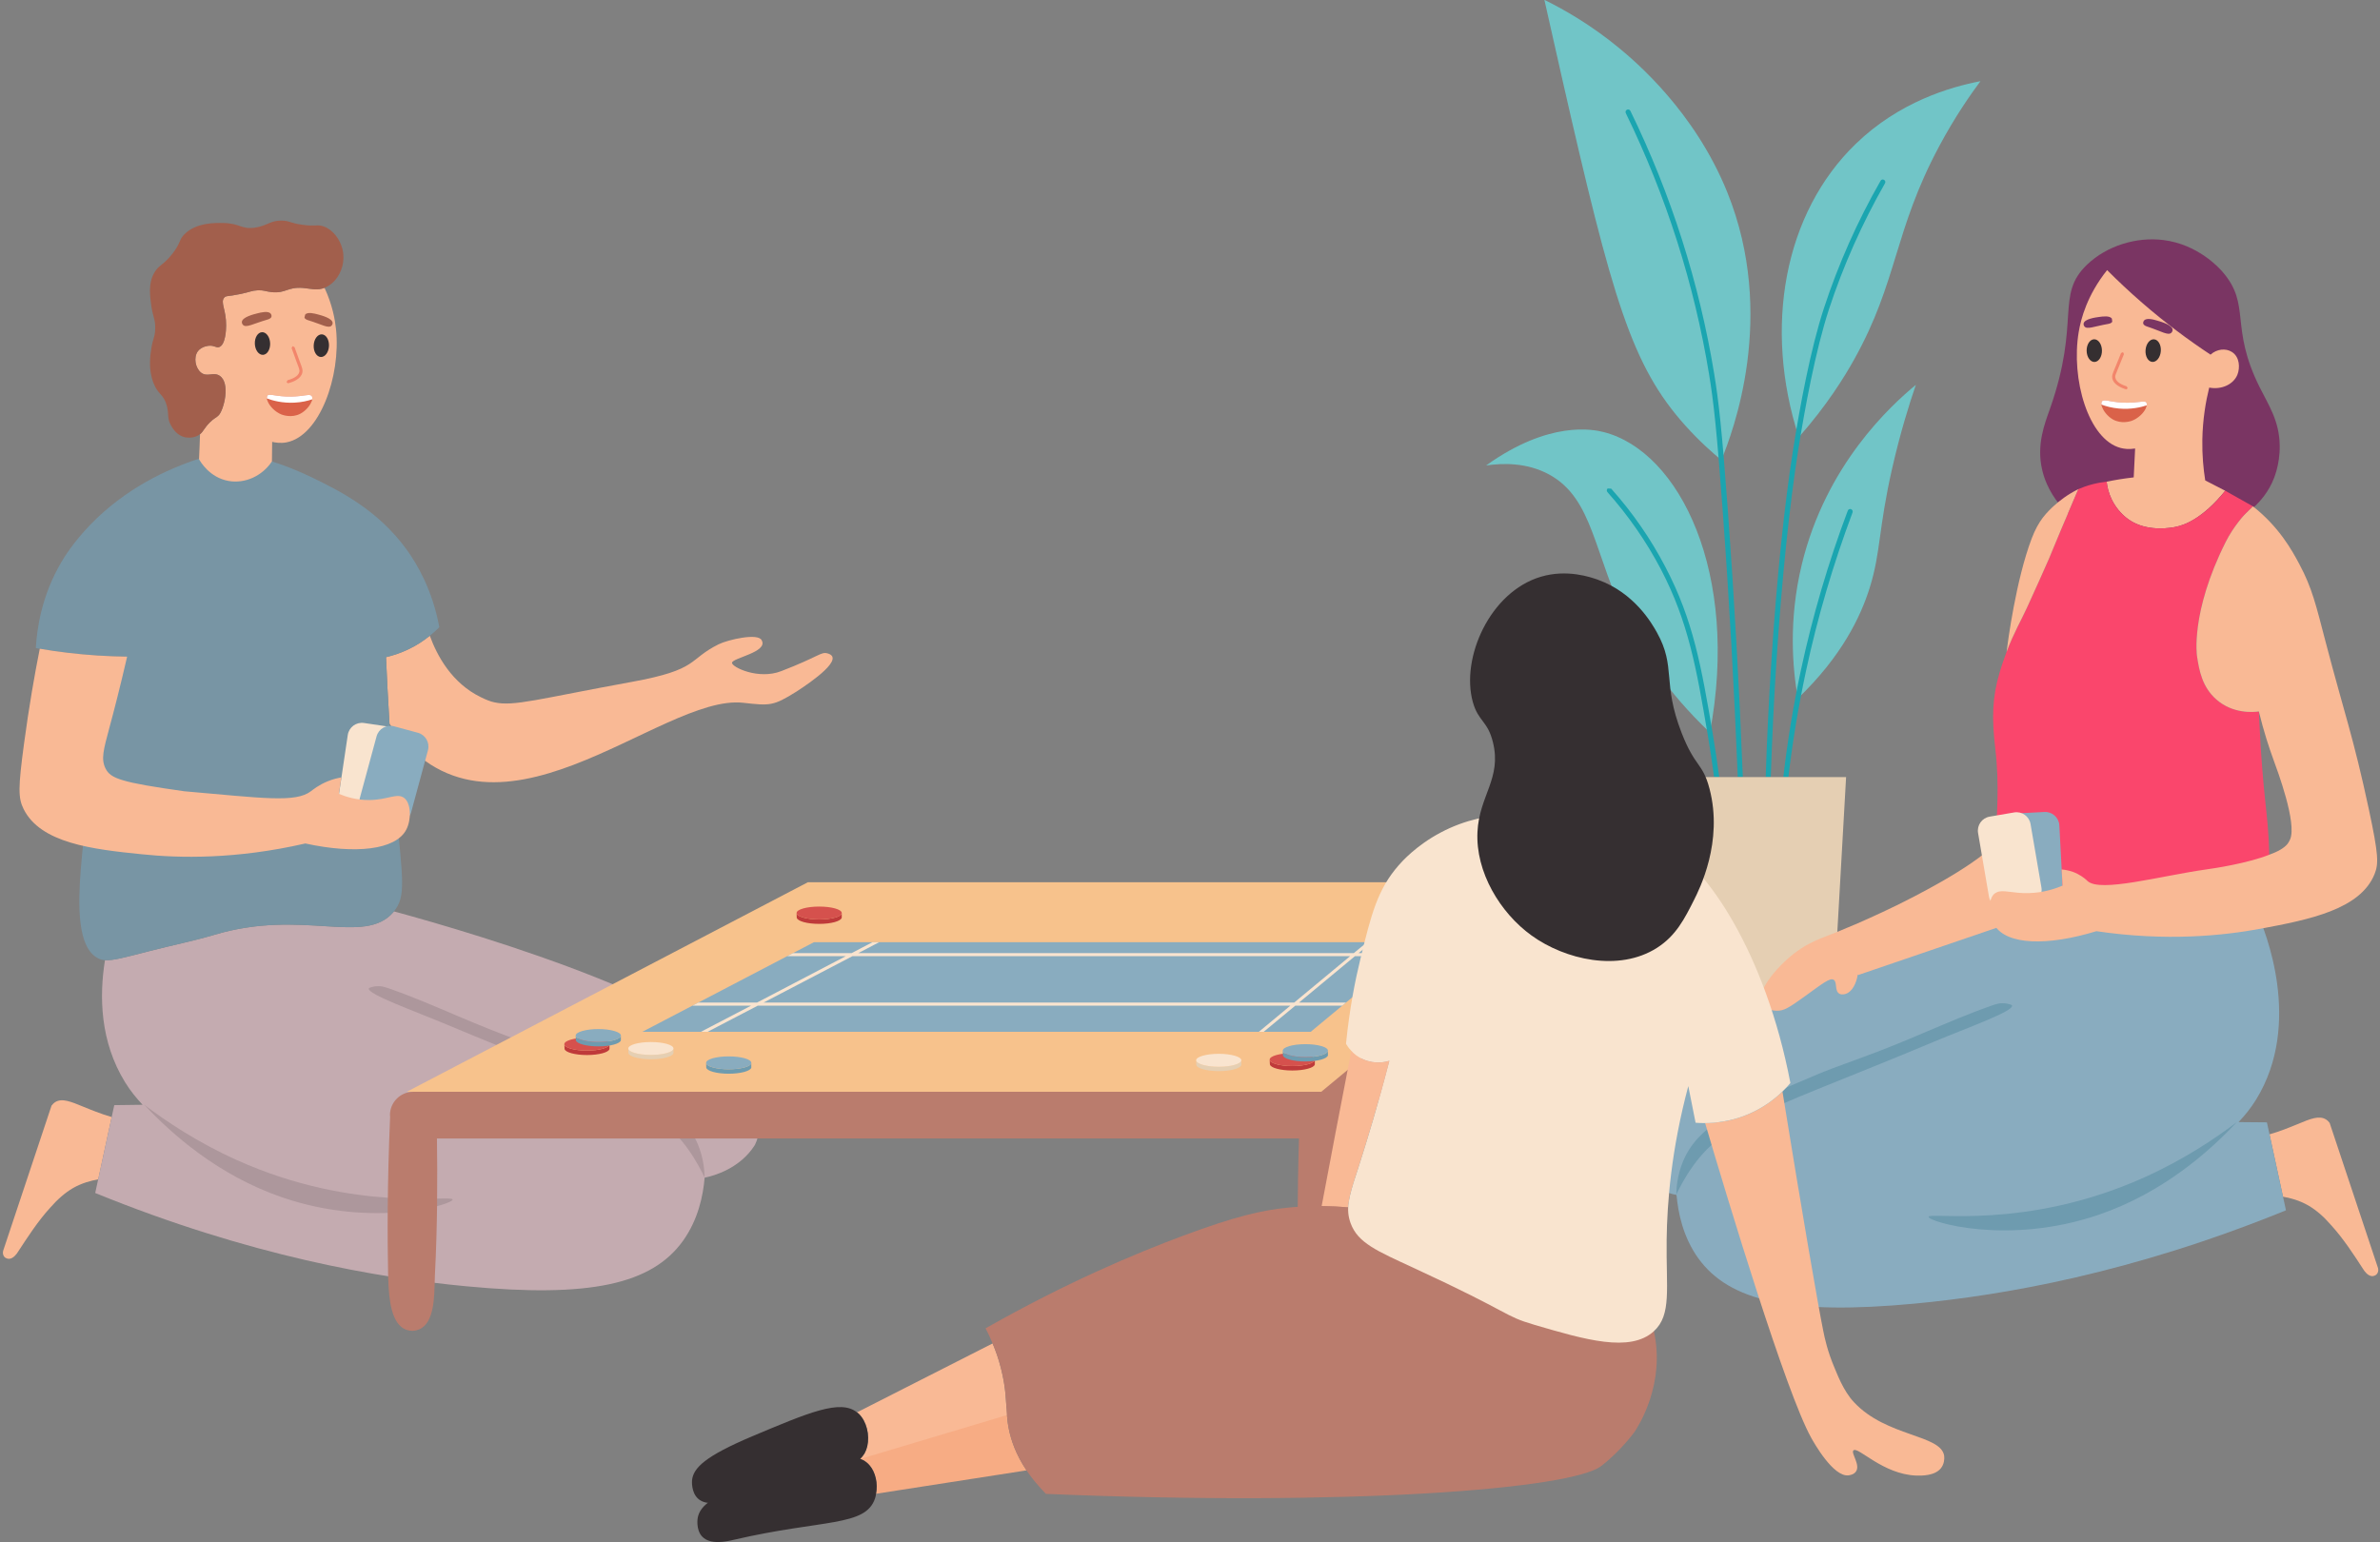 <?xml version="1.0" encoding="UTF-8"?>
<svg width="577px" height="374px" viewBox="0 0 577 374" version="1.1" xmlns="http://www.w3.org/2000/svg" xmlns:xlink="http://www.w3.org/1999/xlink">
    <rect x="0" y="0" width="577" height="374" fill="#808080" stroke="none"/>
    <!-- Generator: Sketch 59 (86127) - https://sketch.com -->
    <title>Group</title>
    <desc>Created with Sketch.</desc>
    <g id="Page-1" stroke="none" stroke-width="1" fill="none" fill-rule="evenodd">
        <g id="depressed.nyc---about" transform="translate(-685, -243)">
            <g id="Group" transform="translate(685, 242)">
                <path d="M436.093,107.009 C427.45,80.312 432.547,52.688 449.893,35.894 C460.441,25.682 472.822,22.085 480.139,20.684 C477.883,23.708 474.01,29.189 470.092,36.53 C459.13,57.062 460.105,69.14 449.581,88.046 C447.148,92.42 442.915,99.284 436.093,107.009" id="Fill-501" fill="#71C5C7"></path>
                <path d="M456.991,45.446 C451.447,55.172 446.857,65.462 443.383,76.07 C440.134,86.021 437.545,100.082 435.955,110.123 C433.819,123.731 431.98,141.428 430.687,161.282 C430.069,170.597 429.616,180.002 429.301,189.431 L428.071,189.431 C428.368,179.978 428.842,170.528 429.457,161.189 C430.753,141.293 432.568,123.572 434.728,109.919 C436.318,99.833 438.907,85.703 442.201,75.686 C445.699,65.009 450.313,54.626 455.923,44.834 C456.082,44.54 456.466,44.429 456.763,44.609 C457.06,44.768 457.174,45.155 456.991,45.446" id="Fill-502" fill="#1BA5B0"></path>
                <path d="M360.286,113.864 C375.589,102.899 386.23,105.116 388.777,105.764 C407.305,110.48 421.762,140.195 414.55,178.625 C403.924,168.554 398.038,158.96 394.642,152.132 C386.287,135.341 386.392,122.024 375.646,116.099 C370.183,113.087 364.27,113.288 360.286,113.864" id="Fill-503" fill="#71C5C7"></path>
                <path d="M416.806,189.431 L415.555,189.431 C415.078,185.84 414.556,182.273 413.941,178.73 C411.286,163.124 409.354,151.856 402.652,139.019 C399.154,132.341 394.792,126.05 389.701,120.323 C389.476,120.053 389.497,119.666 389.749,119.438 L390.61,119.483 C395.791,125.276 400.198,131.66 403.741,138.452 C410.557,151.445 412.486,162.806 415.171,178.526 C415.783,182.138 416.326,185.771 416.806,189.431" id="Fill-504" fill="#1BA5B0"></path>
                <path d="M374.416,0.959 C379.141,3.29 385.621,6.965 392.458,12.59 C396.469,15.887 410.845,28.016 418.756,47.615 C430.846,77.579 420.07,105.863 417.322,112.553 C415.201,110.81 412.012,108.008 408.574,104.177 C395.593,89.699 390.94,73.757 378.673,19.844 C377.431,14.384 375.994,8.039 374.416,0.959" id="Fill-505" fill="#71C5C7"></path>
                <path d="M422.53,189.431 L421.303,189.431 C420.418,167.756 419.212,146.177 417.667,125.141 C416.212,105.239 415.42,98.288 414.349,91.793 C410.761,69.917 403.969,48.584 394.156,28.436 C393.997,28.115 394.132,27.752 394.45,27.593 C394.747,27.455 395.11,27.569 395.269,27.89 C405.151,48.152 411.964,69.596 415.576,91.586 C416.647,98.129 417.463,105.104 418.918,125.051 C420.46,146.108 421.666,167.735 422.53,189.431" id="Fill-506" fill="#1BA5B0"></path>
                <path d="M435.868,170.342 C434.581,163.025 433.558,151.403 436.819,137.888 C442.648,113.744 458.341,99.377 464.473,94.313 C462.889,98.942 460.702,105.899 458.74,114.521 C455.371,129.338 455.977,134.909 453.301,143.474 C451.096,150.515 446.515,160.145 435.868,170.342" id="Fill-507" fill="#71C5C7"></path>
                <path d="M449.131,125.255 C444.448,137.747 440.635,150.674 437.839,163.712 C436.024,172.208 434.59,180.797 433.567,189.431 L432.343,189.431 C433.342,180.704 434.773,172.028 436.612,163.463 C439.432,150.356 443.248,137.36 447.97,124.82 C448.084,124.505 448.447,124.322 448.768,124.457 C449.083,124.571 449.245,124.937 449.131,125.255" id="Fill-508" fill="#1BA5B0"></path>
                <polyline id="Fill-509" fill="#E5CFB3" points="447.562 189.431 442.087 286.064 407.443 286.064 401.947 189.431 447.562 189.431"></polyline>
                <path d="M524.473,59.204 C532.888,60.251 538.027,65.993 538.813,66.899 C545.839,74.993 540.457,80.111 547.822,94.886 C550.021,99.296 552.613,103.058 552.688,109.076 C552.751,113.837 551.203,117.257 550.813,118.076 C547.936,124.154 542.554,126.965 539.581,128.462 C527.404,134.609 508.936,134.168 499.939,124.061 C499.036,123.041 496.258,119.846 495.112,114.989 C493.663,108.851 495.697,103.79 497.002,100.076 C504.472,78.812 498.22,72.569 505.999,65.153 C510.79,60.581 517.939,58.391 524.473,59.204" id="Fill-510" fill="#7A3563"></path>
                <path d="M541.093,86.339 C539.575,85.379 537.427,85.616 535.915,86.993 C530.668,83.531 525.046,79.376 519.31,74.399 C516.238,71.732 513.421,69.08 510.841,66.491 C505.957,72.632 504.49,78.344 503.965,81.443 C502.021,92.9 506.293,107.594 514.144,109.625 C514.948,109.832 516.115,109.997 517.633,109.754 C517.519,112.085 517.405,114.419 517.291,116.753 C514.927,117.023 512.74,117.38 510.733,117.8 C510.853,118.97 511.186,120.53 511.993,122.18 C513.286,124.79 515.113,126.23 515.563,126.59 C519.523,129.74 524.833,129.2 526.843,128.87 C526.906,128.87 527.176,128.81 527.473,128.75 C529.546,128.33 533.926,126.83 539.473,119.99 C537.85,119.15 536.254,118.334 534.631,117.494 C534.184,114.677 533.86,111.356 533.929,107.594 C534.022,102.572 534.772,98.291 535.594,94.982 C538.687,95.564 541.528,94.127 542.437,91.835 C543.07,90.242 543.037,87.566 541.093,86.339" id="Fill-511" fill="#F9B995"></path>
                <path d="M576.286,309.86 C575.863,310.43 575.176,310.43 575.083,310.43 C574.036,310.4 573.193,309.17 572.953,308.78 C570.676,305.27 568.093,301.28 565.123,298.04 C563.416,296.06 561.556,294.41 559.573,293.27 C557.473,292.07 555.253,291.47 553.483,291.17 C552.373,286.13 551.296,281.09 550.213,276.05 C551.443,275.69 552.763,275.27 554.113,274.73 C555.133,274.31 555.463,274.22 556.993,273.59 C560.113,272.27 562.273,271.4 563.926,272.45 C564.343,272.72 564.613,273.05 564.796,273.29 L576.493,308.39 C576.523,308.45 576.763,309.23 576.286,309.86" id="Fill-512" fill="#F9B995"></path>
                <path d="M554.203,294.47 C516.823,309.71 485.623,315.08 464.233,317.09 C434.203,319.91 419.296,316.55 411.733,306.11 C408.013,300.92 406.843,295.1 406.453,290.75 C404.233,290.33 397.906,288.53 394.333,282.92 C394.333,282.92 391.093,277.25 393.916,267.92 C400.156,247.37 480.796,226.37 487.666,224.6 C507.583,224.03 527.503,223.46 547.453,222.89 C548.953,226.37 558.436,249.05 546.943,267.65 C545.686,269.69 544.243,271.46 542.713,273.08 C544.993,273.11 547.273,273.11 549.583,273.14 C549.796,274.1 553.963,293.36 554.203,294.47" id="Fill-513" fill="#89ACBF"></path>
                <path d="M467.554,296.06 C467.536,297.23 486.73,303.11 508.843,295.535 C524.476,290.177 535.726,280.094 542.308,273.077 C537.076,277.034 529.465,282.167 519.841,286.493 C491.107,299.417 467.569,294.764 467.554,296.06" id="Fill-514" fill="#6E9BAF"></path>
                <path d="M549.493,221.57 C544.243,232.22 519.013,224.9 495.703,224.78 C493.906,224.78 489.013,224.78 486.133,221.54 C485.623,220.97 484.693,219.89 484.063,217.37 C483.286,214.25 483.406,210.29 483.703,205.61 C484.093,199.22 484.786,191.45 483.733,182.54 C482.833,174.89 483.013,170.06 484.786,164.03 C485.056,163.07 485.656,161.24 486.463,159.08 C488.233,154.4 489.973,151.49 491.416,148.34 C493.666,143.42 495.463,139.4 496.723,136.52 C496.813,136.34 496.813,136.31 496.936,136.01 C498.373,132.5 500.563,127.25 503.863,119.6 C504.805,119.192 505.93,118.778 507.223,118.439 C508.525,118.097 509.71,117.905 510.733,117.8 C510.841,118.856 511.138,120.443 511.993,122.18 C512.35,122.9 513.304,124.664 515.155,126.251 L515.563,126.59 C519.523,129.74 524.833,129.2 526.843,128.87 L527.473,128.75 C530.035,128.198 531.793,127.043 532.975,126.245 C536.224,124.061 538.615,121.1 539.473,119.99 C541.714,121.25 543.952,122.51 546.193,123.77 C545.623,124.328 544.453,125.48 544.426,125.51 C544.186,125.75 541.513,128.57 539.563,132.47 C530.983,149.57 532.633,160.07 532.633,160.07 C533.176,163.7 533.926,167.57 537.253,170.54 C541.306,174.17 546.373,173.69 547.633,173.51 C547.666,174.59 547.723,175.64 547.786,176.66 C548.143,184.55 548.713,190.85 549.193,195.35 C549.583,199.04 550.036,202.82 550.156,208.25 C550.306,215.93 550.393,219.77 549.493,221.57" id="Fill-515" fill="#FA466C"></path>
                <g id="face" transform="translate(505.133, 77.606)">
                    <path d="M4.457,8.388 C4.475,9.906 3.662,11.148 2.636,11.16 C1.61,11.172 0.764,9.951 0.746,8.433 C0.728,6.915 1.547,5.673 2.57,5.661 C3.593,5.649 4.439,6.87 4.457,8.388" id="Fill-516" fill="#352F31"></path>
                    <path d="M18.728,8.556 C18.608,10.071 17.681,11.229 16.661,11.151 C15.641,11.07 14.909,9.777 15.029,8.265 C15.149,6.75 16.073,5.586 17.093,5.67 C18.116,5.751 18.848,7.044 18.728,8.556" id="Fill-517" fill="#352F31"></path>
                    <path d="M21.587,3.405 C21.593,2.181 18.722,1.389 17.885,1.143 C17.057,0.9 15.281,0.375 14.669,1.116 C14.531,1.281 14.399,1.575 14.465,1.848 C14.579,2.298 15.179,2.49 15.44,2.58 C18.911,3.729 20.537,4.863 21.314,4.047 C21.353,4.008 21.587,3.753 21.587,3.405" id="Fill-518" fill="#7A3563"></path>
                    <path d="M10.352,17.814 C9.125,17.451 7.211,16.635 6.953,15.072 C6.851,14.433 7.052,13.959 7.583,12.699 L7.688,12.438 C8.309,10.974 8.78,9.777 9.089,8.991 L9.575,8.781 L9.788,9.267 C9.476,10.053 9.002,11.256 8.384,12.729 L8.273,12.99 C7.76,14.208 7.628,14.541 7.694,14.949 C7.886,16.116 9.515,16.785 10.463,17.082 L10.712,17.55 L10.352,17.814" id="Fill-519" fill="#F2856B"></path>
                    <path d="M0.008,1.86 C0.176,0.705 2.999,0.354 3.821,0.24 C4.64,0.126 6.392,-0.12 6.866,0.666 L6.953,1.383 C6.785,1.794 6.188,1.893 5.93,1.941 C2.495,2.544 0.8,3.387 0.179,2.508 C0.149,2.463 -0.04,2.193 0.008,1.86" id="Fill-520" fill="#7A3563"></path>
                    <path d="M4.328,21.489 L4.391,21.879 L4.481,22.032 C4.808,23.052 5.801,24.339 7.088,25.089 C9.161,26.262 11.318,25.542 11.621,25.452 C13.241,24.879 14.558,23.532 15.068,22.452 L15.338,21.672 L15.281,21.072 C14.861,20.322 13.241,21.219 9.371,21.012 C6.188,20.832 4.931,20.082 4.448,20.739 C4.328,20.922 4.301,21.192 4.328,21.489" id="Fill-521" fill="#DA6249"></path>
                    <path d="M4.328,21.489 C5.438,21.912 6.851,22.302 8.558,22.452 C11.501,22.719 13.901,22.152 15.338,21.672 L15.281,21.072 C14.861,20.322 13.241,21.219 9.371,21.012 C6.188,20.832 4.931,20.082 4.448,20.739 C4.328,20.922 4.301,21.192 4.328,21.489" id="Fill-522" fill="#FFFFFF"></path>
                </g>
                <path d="M503.863,119.6 C500.563,127.25 498.373,132.5 496.936,136.01 C496.813,136.31 496.813,136.34 496.723,136.52 C495.463,139.4 493.666,143.42 491.416,148.34 C489.973,151.49 488.233,154.4 486.463,159.08 C486.796,156.47 488.743,141.65 492.556,131.57 C493.393,129.38 494.296,127.79 495.223,126.56 C496.306,125.15 497.353,124.19 498.046,123.56 C499.306,122.42 501.223,120.92 503.863,119.6" id="Fill-523" fill="#F9B995"></path>
                <path d="M406.387,290.69 C406.423,288.752 406.699,285.812 408.022,282.617 C412.045,272.903 422.737,269.177 439.825,261.836 C446.194,259.1 450.937,257.876 462.34,253.145 C465.223,251.948 467.581,250.937 469.141,250.265 C477.172,246.836 483.157,244.601 484.483,244.349 C485.659,244.127 486.742,244.391 486.742,244.391 C487.141,244.487 487.738,244.628 487.792,244.814 C488.185,246.212 477.028,250.166 468.742,253.64 C430.822,269.549 418.762,272.105 410.47,283.688 C408.352,286.646 407.041,289.283 406.387,290.69" id="Fill-524" fill="#6E9BAF"></path>
                <path d="M489.796,224 C489.046,223.76 488.353,223.4 487.633,222.89 C485.713,221.54 484.633,219.68 484.063,217.37 C483.286,214.25 483.406,210.29 483.703,205.61 C477.853,211.61 463.393,218.75 459.703,220.58 C455.233,222.77 450.406,224.87 450.406,224.87 C446.983,226.34 444.022,227.549 441.712,228.419 C439.666,229.202 437.314,230.363 434.938,232.202 C430.576,235.583 425.5,241.751 427.099,244.532 C427.96,246.032 430.489,246.071 430.813,246.077 C432.478,246.104 433.681,245.381 437.563,242.576 C441.874,239.471 443.668,238.001 444.565,238.577 C445.459,239.153 444.73,241.283 445.939,241.952 C446.581,242.309 447.361,242.027 447.565,241.952 C449.053,241.418 450.061,239.426 450.4,237.281 L450.523,237.41 C463.603,232.94 476.713,228.47 489.796,224" id="Fill-525" fill="#F9B995"></path>
                <path d="M490.813,220.67 L496.831,220.352 C498.727,220.253 500.188,218.633 500.086,216.734 L499.264,201.137 C499.165,199.241 497.545,197.783 495.649,197.882 L489.628,198.2 C487.729,198.302 486.274,199.922 486.373,201.815 L487.192,217.415 C487.297,219.314 488.914,220.769 490.813,220.67" id="Fill-526" fill="#89ACBF"></path>
                <path d="M486.169,221.189 L492.109,220.172 C493.981,219.848 495.241,218.069 494.92,216.197 L492.28,200.804 C491.956,198.932 490.18,197.675 488.308,197.993 L482.365,199.013 C480.493,199.334 479.236,201.113 479.557,202.985 L482.194,218.381 C482.518,220.253 484.297,221.51 486.169,221.189" id="Fill-527" fill="#F9E4CF"></path>
                <path d="M574.306,197.27 C570.523,179.6 568.363,174.02 563.833,156.71 C561.463,147.65 560.563,143.63 557.443,137.78 C555.703,134.51 552.583,128.81 546.193,123.77 C545.623,124.328 544.453,125.48 544.426,125.51 C544.186,125.75 541.513,128.57 539.563,132.47 C530.983,149.57 532.633,160.07 532.633,160.07 C533.176,163.7 533.926,167.57 537.253,170.54 C541.306,174.17 546.373,173.69 547.633,173.51 C548.815,178.385 550.108,182.279 551.098,185 C552.136,187.841 556.933,200.621 555.193,204.56 C554.941,205.13 554.593,205.61 554.593,205.61 C553.786,206.63 552.166,207.53 550.156,208.25 C544.723,210.38 536.623,211.58 534.853,211.82 C523.666,213.41 509.203,217.46 506.113,214.64 C505.906,214.43 505.036,213.59 503.623,212.87 C502.186,212.15 500.833,211.91 499.813,211.82 C499.906,213.11 499.963,214.43 500.023,215.75 C498.166,216.53 495.373,217.46 491.926,217.55 C487.873,217.67 485.623,216.62 484.063,217.37 L483.556,217.67 C481.873,219.05 482.113,223.1 483.583,225.41 C486.556,230.15 496.393,230.42 508.243,226.79 C525.286,229.31 538.993,227.87 548.056,226.19 C559.786,224 572.233,221.54 575.686,212.93 C576.676,210.41 576.676,208.37 574.306,197.27" id="Fill-528" fill="#F9B995"></path>
                <path d="M27.073,271.85 C25.993,276.86 24.916,281.93 23.806,286.97 C22.036,287.27 19.813,287.87 17.713,289.07 C15.733,290.21 13.873,291.89 12.166,293.84 C9.193,297.08 6.613,301.1 4.333,304.58 C4.093,304.97 3.253,306.2 2.203,306.23 C2.113,306.23 1.426,306.23 1.003,305.69 C0.523,305.03 0.763,304.28 0.796,304.19 L12.493,269.09 C12.676,268.88 12.943,268.52 13.363,268.25 C15.013,267.2 17.176,268.1 20.296,269.39 C21.823,270.02 22.156,270.14 23.176,270.53 C24.523,271.07 25.843,271.49 27.073,271.85" id="Fill-529" fill="#F9B995"></path>
                <path d="M182.953,278.72 C179.383,284.33 173.053,286.13 170.83,286.55 C170.47,290.9 169.273,296.72 165.556,301.91 C157.993,312.38 143.083,315.74 113.056,312.89 C91.666,310.88 60.463,305.51 23.083,290.27 C23.323,289.16 27.493,269.93 27.703,268.97 C30.013,268.94 32.296,268.91 34.573,268.88 C33.046,267.26 31.603,265.49 30.343,263.45 C24.223,253.55 24.046,242.51 25.453,233.81 C27.286,233.96 30.046,233.21 36.343,231.59 C41.563,230.24 46.843,229.19 52.003,227.66 C73.363,221.27 88.186,230.33 95.323,222.23 L95.503,221.99 C115.723,227.48 177.916,245.81 183.373,263.72 C186.193,273.05 182.953,278.72 182.953,278.72" id="Fill-530" fill="#C4ABB0"></path>
                <path d="M170.83,286.55 C170.797,284.612 170.515,281.672 169.192,278.477 C165.175,268.76 154.48,265.034 137.392,257.693 C131.02,254.957 126.28,253.733 114.874,249.005 C111.991,247.811 109.633,246.8 108.076,246.125 C100.045,242.693 94.06,240.458 92.731,240.209 C91.558,239.987 90.472,240.251 90.472,240.251 C90.073,240.347 89.479,240.485 89.425,240.677 C89.032,242.072 100.189,246.026 108.472,249.5 C146.392,265.406 158.455,267.962 166.744,279.548 C168.862,282.506 170.179,285.143 170.83,286.55" id="Fill-531" fill="#AD979C"></path>
                <path d="M109.735,291.869 C109.753,293.042 90.562,298.922 68.446,291.341 C52.813,285.986 41.563,275.906 34.984,268.889 C40.21,272.843 47.824,277.976 57.448,282.305 C86.185,295.223 109.717,290.57 109.735,291.869" id="Fill-532" fill="#AD979C"></path>
                <path d="M193.063,168.71 C187.453,172.22 186.676,172.13 180.193,171.41 C159.943,169.13 119.296,212.12 94.426,176.48 C94.036,170.09 93.763,164.66 93.583,160.34 C95.143,159.98 96.973,159.41 98.926,158.48 C101.056,157.49 102.796,156.29 104.203,155.15 C105.973,160.04 109.573,166.67 116.593,170.06 C117.916,170.72 118.963,171.11 119.833,171.29 C124.546,172.37 130.603,170.45 153.166,166.34 C169.633,163.34 166.633,161 174.223,157.22 C176.473,156.11 183.853,154.4 184.666,156.26 C186.286,159.14 177.523,160.52 177.463,161.72 C177.436,162.77 183.883,165.89 189.406,163.73 C198.436,160.25 199.003,159.02 200.536,159.41 C205.036,160.52 196.963,166.19 193.063,168.71" id="Fill-533" fill="#F9B995"></path>
                <path d="M98.656,134.36 C91.573,124.52 82.036,119.9 75.796,116.84 C71.833,114.92 68.383,113.66 65.926,112.88 C60.103,112.64 54.253,112.4 48.436,112.16 C40.333,114.77 30.313,119.54 21.916,128.21 C17.713,132.56 15.493,136.25 14.893,137.27 C10.036,145.52 8.953,153.5 8.686,158.15 C8.983,158.21 9.313,158.27 9.643,158.3 C13.963,159.05 18.643,159.62 23.686,159.95 C25.951,160.088 28.159,160.172 30.28,160.205 L30.193,160.43 C22.993,182.24 20.503,199.82 19.573,211.94 C18.916,220.43 18.703,230.78 23.773,233.36 C24.286,233.63 24.823,233.78 25.453,233.81 C27.286,233.96 30.046,233.21 36.343,231.59 C41.563,230.24 46.843,229.19 52.003,227.66 C73.363,221.27 88.186,230.33 95.323,222.23 L95.503,221.99 C98.503,218.39 97.573,214.07 96.133,198.26 C95.383,190.16 94.843,182.84 94.426,176.48 C94.036,170.09 93.763,164.66 93.583,160.34 C95.143,159.98 96.973,159.41 98.926,158.48 C101.056,157.49 102.796,156.29 104.203,155.15 C105.103,154.43 105.883,153.71 106.513,153.08 C104.806,143.93 101.083,137.75 98.656,134.36" id="Fill-534" fill="#7895A4"></path>
                <path d="M69.463,108.26 C68.023,108.53 66.763,108.32 65.983,108.14 C65.953,109.73 65.953,111.29 65.926,112.88 C63.556,116.45 59.383,118.31 55.426,117.62 C50.806,116.81 48.556,112.91 48.253,112.34 C48.343,110.33 48.436,108.32 48.493,106.28 C49.306,105.65 49.483,104.81 50.863,103.43 C51.973,102.32 52.393,102.35 53.023,101.69 C54.223,100.46 55.963,93.95 53.263,92.12 C51.733,91.1 50.233,92.54 48.733,91.34 C47.383,90.26 46.843,87.68 47.983,86.15 C48.883,84.98 50.536,84.83 50.713,84.83 C52.003,84.74 52.393,85.4 53.113,85.16 C54.676,84.65 54.823,80.93 54.823,79.94 C54.853,76.04 53.353,74.33 54.373,73.16 C54.823,72.65 55.123,72.95 58.123,72.32 C60.643,71.81 61.036,71.45 62.503,71.39 C64.003,71.33 64.306,71.66 65.893,71.84 C69.313,72.17 69.676,70.52 73.453,70.82 C75.463,71 76.843,71.51 78.676,70.79 C80.623,74.99 81.223,78.56 81.463,80.81 C82.666,92.36 77.443,106.73 69.463,108.26" id="Fill-535" fill="#F9B995"></path>
                <path d="M81.223,68.96 C80.863,69.35 80.056,70.22 78.763,70.76 C76.843,71.51 75.463,71 73.453,70.82 C69.676,70.52 69.313,72.17 65.893,71.84 C64.306,71.66 64.003,71.33 62.503,71.39 C61.036,71.45 60.643,71.81 58.123,72.32 C55.123,72.95 54.823,72.65 54.373,73.16 C53.353,74.33 54.853,76.04 54.823,79.94 C54.823,80.93 54.676,84.65 53.113,85.16 C52.393,85.4 52.003,84.74 50.713,84.83 C50.536,84.83 48.883,84.98 47.983,86.15 C46.843,87.68 47.383,90.26 48.733,91.34 C50.233,92.54 51.733,91.1 53.263,92.12 C55.963,93.95 54.223,100.46 53.023,101.69 C52.393,102.35 51.973,102.32 50.863,103.43 C49.483,104.81 49.306,105.65 48.493,106.28 L48.046,106.58 C46.603,107.39 45.073,107.06 44.863,107.03 C42.823,106.58 41.806,104.78 41.473,104.18 C40.453,102.41 41.023,101.57 40.426,99.32 C39.613,96.47 38.383,96.8 37.243,93.95 C35.893,90.56 36.436,87.08 36.676,85.58 C37.063,82.97 37.603,82.76 37.633,80.63 C37.666,78.38 37.093,77.87 36.703,75.32 C36.406,73.01 35.833,69.77 37.426,67.1 C38.536,65.18 39.613,65.33 41.833,62.48 C43.906,59.81 43.306,59.21 44.743,57.77 C47.623,54.92 52.243,55.04 54.103,55.07 C58.306,55.16 58.453,56.66 61.753,56.21 C64.873,55.76 65.536,54.35 68.563,54.5 C70.363,54.59 70.393,55.1 73.243,55.49 C76.546,55.97 76.936,55.34 78.493,55.91 C80.806,56.75 82.453,59.12 83.023,61.4 C83.743,64.28 82.813,67.13 81.223,68.96" id="Fill-536" fill="#A25F4C"></path>
                <path d="M90.847,199.439 L84.943,198.56 C83.05,198.278 81.739,196.511 82.021,194.615 L84.31,179.225 C84.592,177.329 86.356,176.021 88.252,176.306 L94.156,177.182 C96.052,177.461 97.36,179.228 97.078,181.124 L94.792,196.514 C94.507,198.41 92.743,199.718 90.847,199.439" id="Fill-537" fill="#F9E4CF"></path>
                <path d="M95.422,200.393 L89.662,198.827 C87.811,198.326 86.716,196.424 87.22,194.57 L91.291,179.555 C91.792,177.704 93.697,176.612 95.551,177.113 L101.311,178.676 C103.159,179.177 104.251,181.082 103.75,182.933 L99.679,197.948 C99.178,199.802 97.27,200.894 95.422,200.393" id="Fill-538" fill="#89ACBF"></path>
                <path d="M98.503,202.16 C95.926,207.11 86.113,208.16 74.023,205.52 C57.223,209.39 43.483,209.09 34.306,208.13 C22.426,206.93 9.823,205.46 5.713,197.15 C4.393,194.51 4.393,191.99 5.806,181.46 C7.036,172.28 8.416,164.42 9.643,158.3 C13.963,159.05 18.643,159.62 23.686,159.95 C26.143,160.1 28.546,160.19 30.823,160.22 C29.143,167.48 27.643,173.33 26.503,177.53 C25.093,182.81 24.436,185.06 25.603,187.37 C26.233,188.6 27.193,189.44 29.893,190.22 C32.593,191.03 37.036,191.78 44.656,192.86 C63.676,194.51 71.713,195.71 75.406,192.83 C75.823,192.53 77.233,191.33 79.483,190.43 C80.773,189.89 81.943,189.65 82.753,189.5 C82.546,190.82 82.363,192.17 82.156,193.49 C83.833,194.18 86.383,195.02 89.563,194.99 C94.003,194.93 96.193,193.25 97.906,194.42 C99.703,195.68 99.763,199.73 98.503,202.16" id="Fill-539" fill="#F9B995"></path>
                <g id="face" transform="translate(58.633, 76.644)">
                    <path d="M17.418,8.084 C17.343,9.599 18.114,10.871 19.137,10.919 C20.16,10.97 21.051,9.782 21.123,8.264 C21.195,6.746 20.43,5.477 19.404,5.426 C18.381,5.378 17.49,6.566 17.418,8.084" id="Fill-540" fill="#352F31"></path>
                    <path d="M3.15,7.727 C3.213,9.245 4.095,10.436 5.121,10.397 C6.144,10.352 6.924,9.086 6.858,7.571 C6.795,6.053 5.913,4.859 4.89,4.904 C3.864,4.943 3.087,6.209 3.15,7.727" id="Fill-541" fill="#352F31"></path>
                    <path d="M0,2.453 C0.042,1.232 2.937,0.545 3.786,0.329 C4.623,0.119 6.417,-0.337 7.002,0.422 C7.134,0.593 7.254,0.89 7.176,1.163 C7.047,1.604 6.435,1.781 6.174,1.856 C2.667,2.879 0.999,3.953 0.252,3.107 C0.213,3.065 -0.012,2.801 0,2.453" id="Fill-542" fill="#A25F4C"></path>
                    <path d="M11.181,17.288 L10.83,17.012 L11.094,16.547 C12.054,16.292 13.707,15.68 13.941,14.522 C14.025,14.117 13.905,13.778 13.437,12.548 L13.335,12.278 C12.771,10.784 12.339,9.56 12.06,8.765 L12.291,8.288 L12.768,8.516 C13.047,9.308 13.476,10.526 14.037,12.014 L14.139,12.284 C14.622,13.556 14.805,14.036 14.676,14.669 C14.364,16.226 12.423,16.97 11.292,17.276 L11.181,17.288" id="Fill-543" fill="#F2856B"></path>
                    <path d="M22.011,2.681 C21.99,1.514 19.233,0.815 18.429,0.596 C17.634,0.383 15.927,-0.082 15.354,0.638 L15.18,1.34 C15.297,1.766 15.876,1.94 16.125,2.018 C19.458,3.047 21.036,4.097 21.762,3.299 C21.798,3.263 22.017,3.017 22.011,2.681" id="Fill-544" fill="#A25F4C"></path>
                    <path d="M17.061,21.182 L16.989,21.569 L16.893,21.716 C16.527,22.724 15.489,23.975 14.175,24.677 C12.06,25.772 9.93,24.971 9.633,24.872 C8.034,24.242 6.765,22.844 6.297,21.746 C6.156,21.47 6.075,21.197 6.054,20.957 L6.135,20.36 C6.582,19.625 8.169,20.585 12.045,20.519 C15.228,20.453 16.515,19.751 16.971,20.426 C17.082,20.612 17.103,20.885 17.061,21.182" id="Fill-545" fill="#DA6249"></path>
                    <path d="M17.061,21.182 C15.936,21.56 14.514,21.899 12.801,21.986 C9.852,22.148 7.476,21.491 6.054,20.957 L6.135,20.36 C6.582,19.625 8.169,20.585 12.045,20.519 C15.228,20.453 16.515,19.751 16.971,20.426 C17.082,20.612 17.103,20.885 17.061,21.182" id="Fill-546" fill="#FFFFFF"></path>
                </g>
                <path d="M381.598,214.928 C380.74,215.324 379.882,215.723 379.027,216.122 L318.868,265.733 L100.189,265.733 C97.081,265.733 94.537,268.28 94.537,271.388 L94.576,271.781 C93.859,288.593 93.922,301.25 94.084,309.488 C94.177,313.94 94.36,320.321 97.264,322.721 C98.917,324.086 101.278,324.02 102.874,322.502 C105.622,319.886 105.262,313.52 105.442,310.073 C106.054,298.481 106.069,286.52 105.931,277.046 L314.923,277.046 C314.491,291.245 314.554,302.138 314.698,309.488 C314.791,313.94 314.974,320.321 317.878,322.721 C319.531,324.086 321.892,324.02 323.488,322.502 C326.236,319.886 325.876,313.52 326.059,310.073 C326.731,297.242 326.683,283.958 326.494,274.106 C341.143,262.025 355.789,249.944 370.438,237.866 C370.318,248.717 370.468,257.261 370.654,263.363 C370.789,267.815 371.038,274.193 373.963,276.563 C375.631,277.916 377.992,277.82 379.57,276.29 C382.942,273.011 382.015,263.834 382.015,263.834 C380.923,255.278 380.863,238.931 381.598,214.928" id="Fill-547" fill="#BA7C6D"></path>
                <polyline id="Fill-548" fill="#F7C28C" points="320.317 265.733 98.611 265.733 195.844 214.928 381.598 214.928 320.317 265.733"></polyline>
                <path d="M147.763,254.18 L147.763,255.35 C147.613,256.16 145.213,256.82 142.306,256.82 C139.393,256.82 137.023,256.16 136.873,255.35 L136.813,254.18 C136.813,255.05 139.273,255.74 142.306,255.74 C145.333,255.74 147.763,255.05 147.763,254.18" id="Fill-549" fill="#BF3A3A"></path>
                <path d="M147.763,254.18 C147.763,255.05 145.333,255.74 142.306,255.74 C139.273,255.74 136.813,255.05 136.813,254.18 C136.813,253.31 139.273,252.62 142.306,252.62 C145.333,252.62 147.763,253.31 147.763,254.18" id="Fill-550" fill="#D5514D"></path>
                <path d="M182.143,258.71 L182.143,259.88 C181.936,260.69 179.593,261.35 176.656,261.35 C173.743,261.35 171.406,260.69 171.223,259.88 L171.193,258.71 C171.193,259.58 173.656,260.27 176.656,260.27 C179.686,260.27 182.143,259.58 182.143,258.71" id="Fill-551" fill="#6E9BAF"></path>
                <path d="M182.143,258.71 C182.143,259.58 179.686,260.27 176.656,260.27 C173.656,260.27 171.193,259.58 171.193,258.71 C171.193,257.84 173.656,257.15 176.656,257.15 C179.686,257.15 182.143,257.84 182.143,258.71" id="Fill-552" fill="#89ACBF"></path>
                <path d="M318.763,257.93 L318.763,259.1 C318.613,259.91 316.213,260.57 313.306,260.57 C310.393,260.57 308.023,259.91 307.873,259.1 L307.813,257.93 C307.813,258.8 310.273,259.49 313.306,259.49 C316.333,259.49 318.763,258.8 318.763,257.93" id="Fill-553" fill="#BF3A3A"></path>
                <path d="M318.763,257.93 C318.763,258.8 316.333,259.49 313.306,259.49 C310.273,259.49 307.813,258.8 307.813,257.93 C307.813,257.06 310.273,256.37 313.306,256.37 C316.333,256.37 318.763,257.06 318.763,257.93" id="Fill-554" fill="#D5514D"></path>
                <path d="M300.943,258.08 L300.943,259.25 C300.733,260.06 298.393,260.72 295.483,260.72 C292.573,260.72 290.203,260.06 290.023,259.25 L289.993,258.08 C289.993,258.95 292.453,259.67 295.483,259.67 C298.483,259.67 300.943,258.95 300.943,258.08" id="Fill-555" fill="#E5CFB3"></path>
                <path d="M300.943,258.08 C300.943,258.95 298.483,259.67 295.483,259.67 C292.453,259.67 289.993,258.95 289.993,258.08 C289.993,257.24 292.453,256.52 295.483,256.52 C298.483,256.52 300.943,257.24 300.943,258.08" id="Fill-556" fill="#F9E4CF"></path>
                <path d="M204.073,222.38 L204.073,223.52 C203.863,224.36 201.523,225.02 198.613,225.02 C195.676,225.02 193.333,224.36 193.156,223.52 L193.123,222.38 C193.123,223.25 195.583,223.94 198.613,223.94 C201.613,223.94 204.073,223.25 204.073,222.38" id="Fill-557" fill="#BF3A3A"></path>
                <path d="M204.073,222.38 C204.073,223.25 201.613,223.94 198.613,223.94 C195.583,223.94 193.123,223.25 193.123,222.38 C193.123,221.51 195.583,220.82 198.613,220.82 C201.613,220.82 204.073,221.51 204.073,222.38" id="Fill-558" fill="#D5514D"></path>
                <path d="M150.523,252.08 L150.523,253.25 C150.343,254.06 147.973,254.72 145.063,254.72 C142.156,254.72 139.786,254.06 139.603,253.25 L139.573,252.08 C139.573,252.95 142.036,253.67 145.063,253.67 C148.063,253.67 150.523,252.95 150.523,252.08" id="Fill-559" fill="#6E9BAF"></path>
                <path d="M150.523,252.08 C150.523,252.95 148.063,253.67 145.063,253.67 C142.036,253.67 139.573,252.95 139.573,252.08 C139.573,251.24 142.036,250.52 145.063,250.52 C148.063,250.52 150.523,251.24 150.523,252.08" id="Fill-560" fill="#89ACBF"></path>
                <path d="M163.273,255.23 L163.273,256.37 C163.093,257.18 160.723,257.84 157.813,257.84 C154.906,257.84 152.536,257.18 152.353,256.37 L152.323,255.23 C152.323,256.1 154.786,256.79 157.813,256.79 C160.813,256.79 163.273,256.1 163.273,255.23" id="Fill-561" fill="#E5CFB3"></path>
                <path d="M163.273,255.23 C163.273,256.1 160.813,256.79 157.813,256.79 C154.786,256.79 152.323,256.1 152.323,255.23 C152.323,254.36 154.786,253.67 157.813,253.67 C160.813,253.67 163.273,254.36 163.273,255.23" id="Fill-562" fill="#F9E4CF"></path>
                <path d="M321.943,255.74 L321.943,256.91 C321.733,257.72 319.393,258.38 316.483,258.38 C313.573,258.38 311.203,257.72 311.023,256.91 L310.993,255.74 C310.993,256.61 313.453,257.33 316.483,257.33 C319.513,257.33 321.943,256.61 321.943,255.74" id="Fill-563" fill="#6E9BAF"></path>
                <path d="M321.943,255.74 C321.943,256.61 319.513,257.33 316.483,257.33 C313.453,257.33 310.993,256.61 310.993,255.74 C310.993,254.9 313.453,254.18 316.483,254.18 C319.513,254.18 321.943,254.9 321.943,255.74" id="Fill-564" fill="#89ACBF"></path>
                <polyline id="Fill-565" fill="#89ACBF" points="343.963 229.46 317.773 251.18 155.743 251.18 197.323 229.46 343.963 229.46"></polyline>
                <path d="M313.753,244.1 L185.113,244.1 L206.656,232.85 L327.313,232.85 L313.753,244.1 Z M329.383,232.1 L332.593,229.46 L331.426,229.46 L328.213,232.1 L208.093,232.1 L213.133,229.46 L211.513,229.46 L206.473,232.1 L192.286,232.1 L190.843,232.85 L205.036,232.85 L183.523,244.1 L169.306,244.1 L167.863,244.85 L182.083,244.85 L169.936,251.18 L171.556,251.18 L183.703,244.85 L312.823,244.85 L305.203,251.18 L306.373,251.18 L314.023,244.85 L325.393,244.85 L326.323,244.1 L314.926,244.1 L328.483,232.85 L339.883,232.85 L340.786,232.1 L329.383,232.1 L329.383,232.1 Z" id="Fill-566" fill="#F9E4CF"></path>
                <path d="M336.823,258.23 C334.036,269 331.426,277.52 329.563,283.34 C328.036,288.08 326.953,291.14 326.863,293.78 C324.796,293.57 322.633,293.48 320.416,293.45 C321.253,288.95 326.023,263.81 327.613,255.8 C328.273,256.55 329.203,257.3 330.436,257.84 C333.406,259.19 336.133,258.44 336.823,258.23" id="Fill-567" fill="#F9B995"></path>
                <path d="M212.383,363.2 C212.863,360.77 212.296,357.98 210.763,356.24 C209.893,355.25 208.786,354.68 207.373,354.41 C219.583,350.39 231.796,346.34 244.003,342.32 C244.036,342.92 244.063,343.52 244.123,344.12 C244.213,345.2 244.333,346.31 244.573,347.48 C245.113,350.18 246.253,353.63 248.863,357.53 C236.686,359.42 224.536,361.31 212.383,363.2" id="Fill-568" fill="#F7AC84"></path>
                <path d="M212.383,363.2 C212.353,363.59 212.263,363.95 212.143,364.31 C209.863,371.24 199.513,369.35 178.036,374.33 C176.296,374.75 172.213,375.71 170.203,373.55 C168.676,371.87 169.123,369.17 169.156,369.02 C169.723,365.99 172.906,363.41 184.546,359.6 C195.676,355.94 202.936,353.54 207.373,354.41 C208.786,354.68 209.893,355.25 210.763,356.24 C212.296,357.98 212.863,360.77 212.383,363.2" id="Fill-569" fill="#352F31"></path>
                <path d="M210.253,351.71 C210.883,349.01 210.133,345.68 208.186,343.79 L207.763,343.46 C218.743,337.88 229.666,332.33 240.643,326.75 C241.363,328.46 242.113,330.5 242.686,332.84 C243.943,337.76 243.853,340.88 244.123,344.12 C232.306,347.66 220.393,351.2 208.546,354.77 C209.416,353.93 209.953,352.94 210.253,351.71" id="Fill-570" fill="#F9B995"></path>
                <path d="M396.313,348.14 C396.313,348.14 393.013,352.76 388.186,356.48 C380.893,362.06 327.373,366.32 253.573,363.23 C251.656,361.25 250.093,359.36 248.863,357.53 C246.253,353.63 245.113,350.18 244.573,347.48 C244.333,346.31 244.213,345.2 244.123,344.12 C244.063,343.52 244.036,342.92 244.003,342.32 C243.853,339.65 243.703,336.86 242.686,332.84 C242.113,330.5 241.363,328.46 240.643,326.75 C240.046,325.28 239.443,324.05 238.936,323.09 C258.223,312.14 274.843,305.09 286.936,300.59 C299.713,295.85 305.953,294.47 312.073,293.84 C314.953,293.54 317.743,293.42 320.416,293.45 C322.633,293.48 324.796,293.57 326.863,293.78 C336.253,294.62 344.056,296.99 349.573,299.09 C365.443,304.22 381.313,309.35 397.186,314.48 C398.353,316.34 400.036,319.55 400.963,323.78 C403.786,336.5 397.306,346.61 396.313,348.14" id="Fill-571" fill="#BA7C6D"></path>
                <path d="M210.253,351.71 C209.953,352.94 209.416,353.93 208.546,354.77 C204.583,358.7 194.383,358.97 177.073,364.52 C175.363,365.06 171.373,366.38 169.213,364.37 C167.536,362.81 167.773,360.08 167.773,359.96 C168.073,356.87 171.073,354.05 182.323,349.28 C196.093,343.49 203.743,340.22 207.763,343.46 L208.186,343.79 C210.133,345.68 210.883,349.01 210.253,351.71" id="Fill-572" fill="#352F31"></path>
                <path d="M470.563,356.99 C469.063,358.88 465.853,358.82 464.623,358.79 C456.493,358.52 450.463,351.68 449.353,352.67 C448.633,353.33 451.186,356.24 449.893,357.89 C449.353,358.58 448.393,358.7 448.186,358.73 C444.463,359.24 439.693,350.69 439.093,349.61 C432.943,338.54 419.056,292.55 413.383,273.32 C415.936,273.29 419.536,272.93 423.436,271.34 C427.363,269.75 430.243,267.5 432.133,265.67 C437.023,295.85 440.773,317.57 442.036,323.75 C442.363,325.4 443.056,328.67 444.733,332.6 C445.306,333.92 446.833,338.18 449.443,340.97 C457.333,349.46 470.593,348.8 471.343,354.02 C471.436,354.83 471.313,356.03 470.563,356.99" id="Fill-573" fill="#F9B995"></path>
                <path d="M434.056,263.6 C433.603,264.17 432.943,264.89 432.133,265.67 C430.243,267.5 427.363,269.75 423.436,271.34 C419.536,272.93 415.936,273.29 413.383,273.32 C412.483,273.32 411.703,273.29 411.073,273.23 C410.473,270.26 409.906,267.32 409.306,264.35 C405.166,279.86 404.176,292.58 404.056,301.58 C403.906,313.52 405.313,319.79 400.963,323.78 C395.203,329.06 384.253,325.82 372.046,322.25 C364.213,319.94 367.093,319.7 342.823,308.48 C333.733,304.28 329.203,302.39 327.436,297.59 C327.286,297.17 327.166,296.78 327.073,296.36 C326.296,292.97 327.523,289.67 329.563,283.34 C331.426,277.52 334.036,269 336.823,258.23 C336.133,258.44 333.406,259.19 330.436,257.84 C329.203,257.3 328.273,256.55 327.613,255.8 C326.926,255.11 326.536,254.45 326.323,254.09 C327.166,245.57 328.573,238.58 329.806,233.54 C332.443,222.68 333.943,216.71 339.073,210.83 C339.823,209.96 343.333,206 349.306,202.85 C361.306,196.49 373.426,198.59 377.806,199.58 C380.233,199.67 383.713,199.91 387.823,200.69 C387.823,200.72 396.436,202.37 403.936,206.09 C413.503,210.83 428.056,232.04 434.056,263.6" id="Fill-574" fill="#F9E4CF"></path>
                <path d="M357.067,171.218 C358.396,175.991 360.652,175.736 361.942,180.968 C364.111,189.737 358.621,193.904 358.192,202.718 C357.718,212.456 363.688,222.344 371.317,227.843 C379.429,233.687 392.422,236.735 401.692,230.843 C406.321,227.9 408.412,223.754 410.692,219.218 C411.958,216.701 417.841,205.145 414.442,192.218 C412.78,185.891 410.971,187.139 407.692,178.718 C402.892,166.388 406.435,162.854 401.692,154.343 C400.432,152.072 396.196,144.758 387.442,141.593 C385.624,140.936 379.924,138.956 373.567,140.843 C361.162,144.524 354.118,160.598 357.067,171.218" id="Fill-575" fill="#352F31"></path>
            </g>
        </g>
    </g>
</svg>